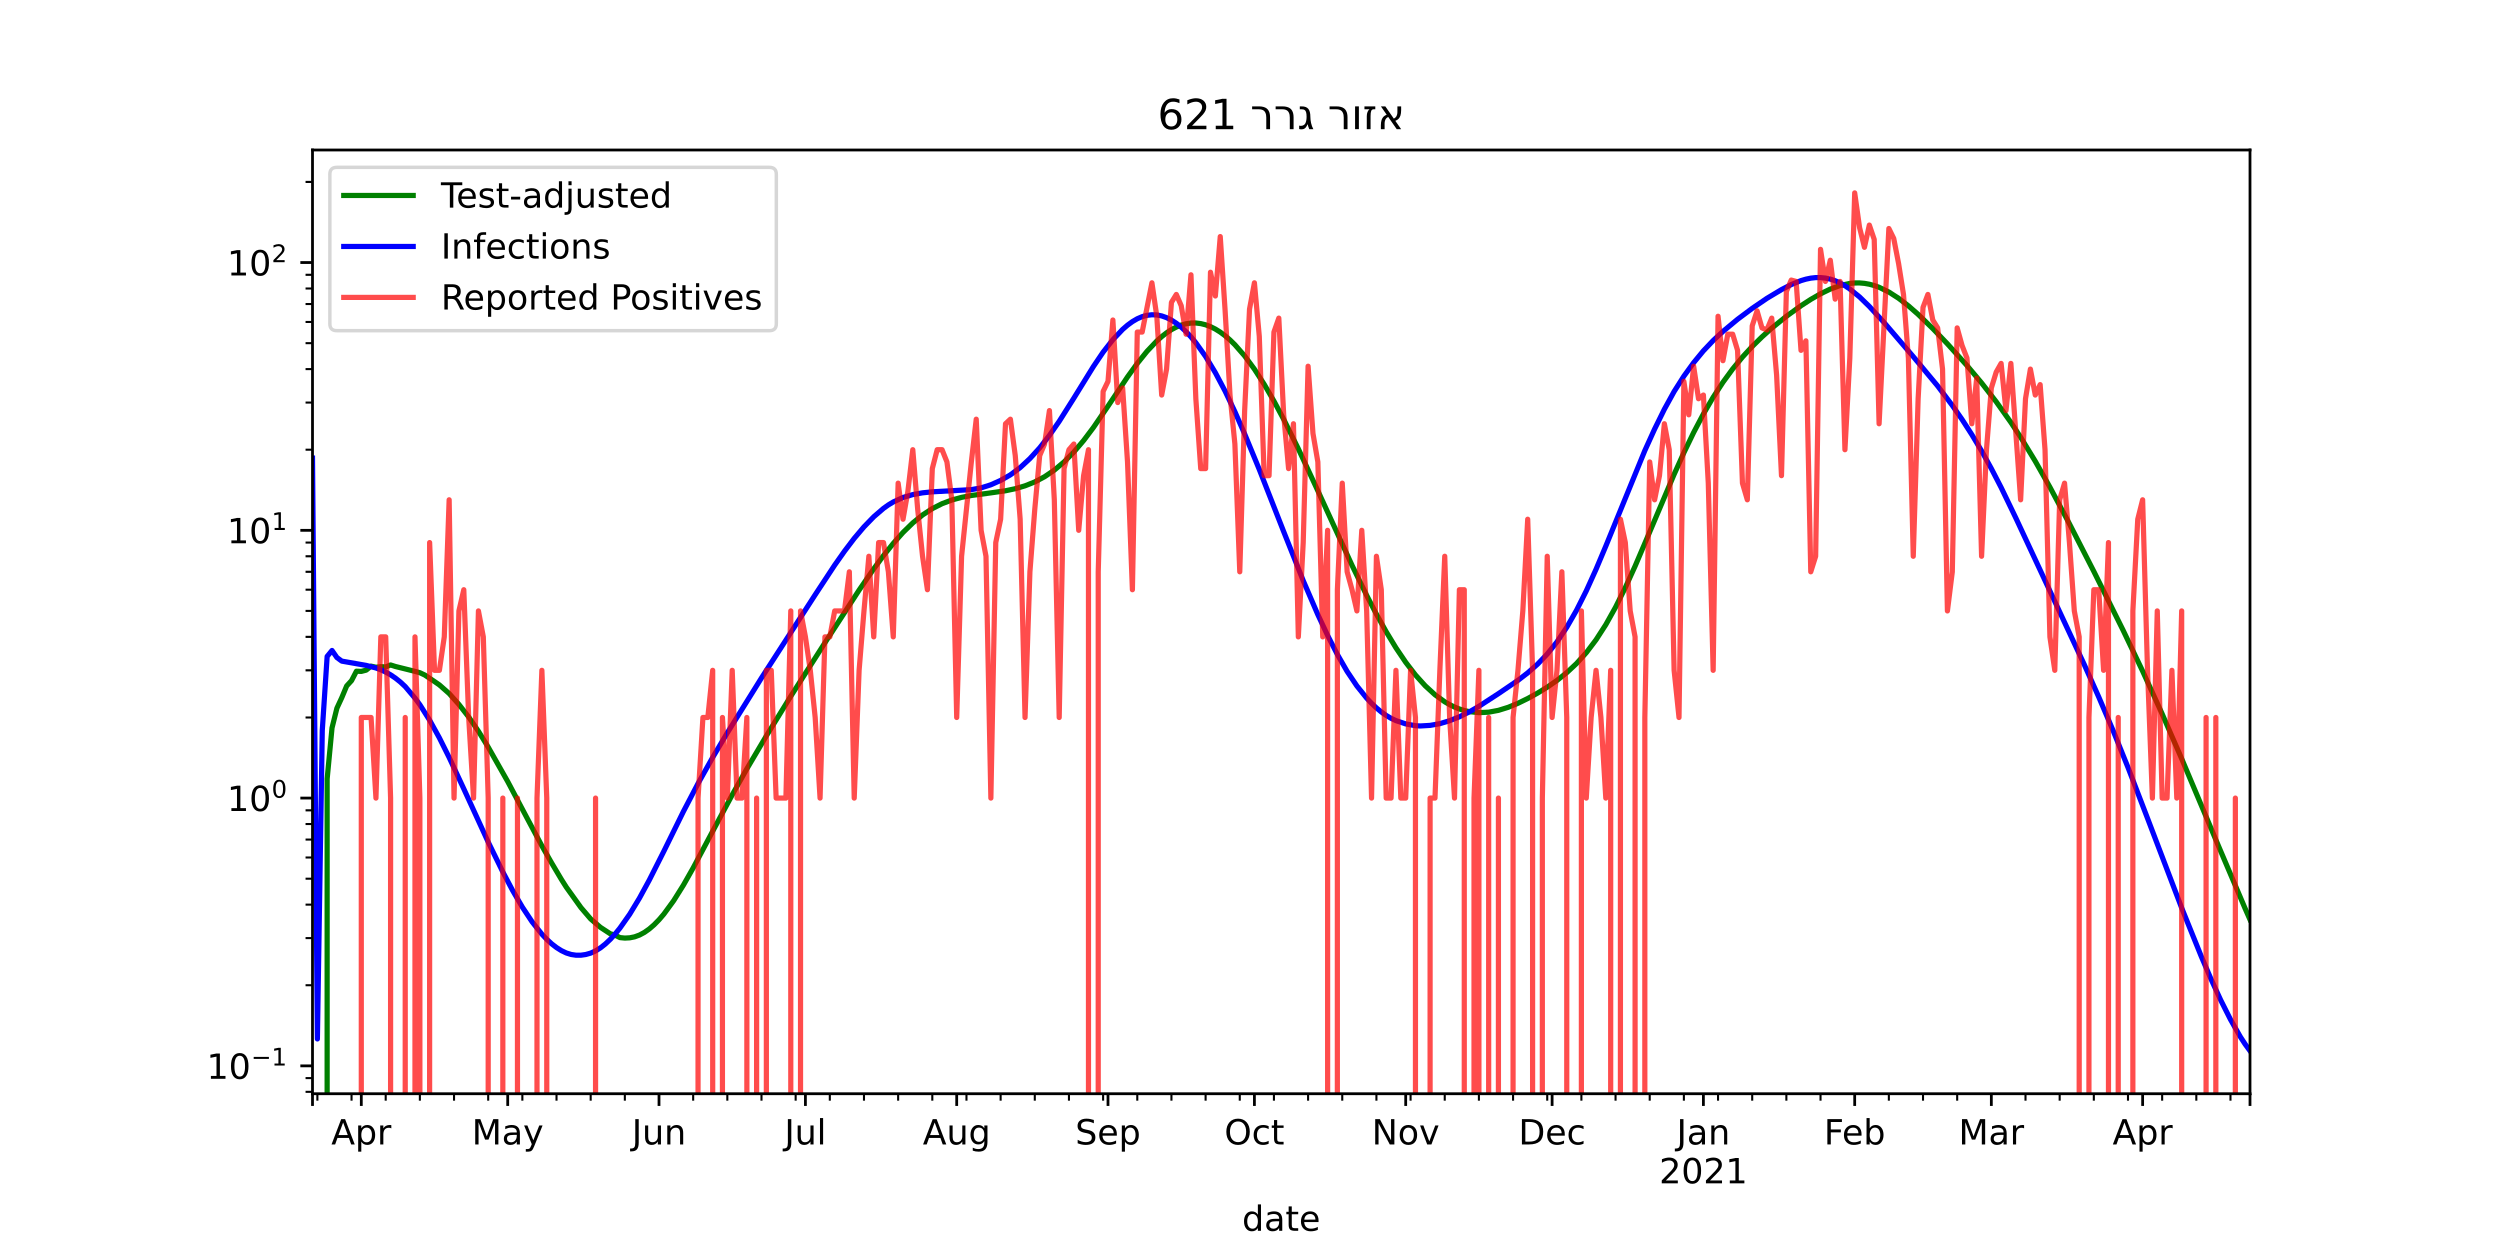 <?xml version="1.0" encoding="utf-8" standalone="no"?>
<!DOCTYPE svg PUBLIC "-//W3C//DTD SVG 1.1//EN"
  "http://www.w3.org/Graphics/SVG/1.1/DTD/svg11.dtd">
<!-- Created with matplotlib (https://matplotlib.org/) -->
<svg height="360pt" version="1.1" viewBox="0 0 720 360" width="720pt" xmlns="http://www.w3.org/2000/svg" xmlns:xlink="http://www.w3.org/1999/xlink">
 <defs>
  <style type="text/css">*{stroke-linecap:butt;stroke-linejoin:round;}</style>
 </defs>
 <g id="figure_1">
  <g id="patch_1">
   <path d="M 0 360 
L 720 360 
L 720 0 
L 0 0 
z
" style="fill:#ffffff;"/>
  </g>
  <g id="axes_1">
   <g id="patch_2">
    <path d="M 90 315 
L 648 315 
L 648 43.2 
L 90 43.2 
z
" style="fill:#ffffff;"/>
   </g>
   <g id="matplotlib.axis_1">
    <g id="xtick_1">
     <g id="line2d_1">
      <defs>
       <path d="M 0 0 
L 0 3.5 
" id="m641ab5dfed" style="stroke:#000000;stroke-width:0.8;"/>
      </defs>
      <g>
       <use style="stroke:#000000;stroke-width:0.8;" x="90" xlink:href="#m641ab5dfed" y="315"/>
      </g>
     </g>
    </g>
    <g id="xtick_2">
     <g id="line2d_2">
      <g>
       <use style="stroke:#000000;stroke-width:0.8;" x="104.055" xlink:href="#m641ab5dfed" y="315"/>
      </g>
     </g>
     <g id="text_1">
      <!-- Apr -->
      <g transform="translate(95.405 329.598)scale(0.1 -0.1)">
       <defs>
        <path d="M 34.188 63.188 
L 20.797 26.906 
L 47.609 26.906 
z
M 28.609 72.906 
L 39.797 72.906 
L 67.578 0 
L 57.328 0 
L 50.688 18.703 
L 17.828 18.703 
L 11.188 0 
L 0.781 0 
z
" id="DejaVuSans-65"/>
        <path d="M 18.109 8.203 
L 18.109 -20.797 
L 9.078 -20.797 
L 9.078 54.688 
L 18.109 54.688 
L 18.109 46.391 
Q 20.953 51.266 25.266 53.625 
Q 29.594 56 35.594 56 
Q 45.562 56 51.781 48.094 
Q 58.016 40.188 58.016 27.297 
Q 58.016 14.406 51.781 6.484 
Q 45.562 -1.422 35.594 -1.422 
Q 29.594 -1.422 25.266 0.953 
Q 20.953 3.328 18.109 8.203 
z
M 48.688 27.297 
Q 48.688 37.203 44.609 42.844 
Q 40.531 48.484 33.406 48.484 
Q 26.266 48.484 22.188 42.844 
Q 18.109 37.203 18.109 27.297 
Q 18.109 17.391 22.188 11.75 
Q 26.266 6.109 33.406 6.109 
Q 40.531 6.109 44.609 11.75 
Q 48.688 17.391 48.688 27.297 
z
" id="DejaVuSans-112"/>
        <path d="M 41.109 46.297 
Q 39.594 47.172 37.812 47.578 
Q 36.031 48 33.891 48 
Q 26.266 48 22.188 43.047 
Q 18.109 38.094 18.109 28.812 
L 18.109 0 
L 9.078 0 
L 9.078 54.688 
L 18.109 54.688 
L 18.109 46.188 
Q 20.953 51.172 25.484 53.578 
Q 30.031 56 36.531 56 
Q 37.453 56 38.578 55.875 
Q 39.703 55.766 41.062 55.516 
z
" id="DejaVuSans-114"/>
       </defs>
       <use xlink:href="#DejaVuSans-65"/>
       <use x="68.408" xlink:href="#DejaVuSans-112"/>
       <use x="131.885" xlink:href="#DejaVuSans-114"/>
      </g>
     </g>
    </g>
    <g id="xtick_3">
     <g id="line2d_3">
      <g>
       <use style="stroke:#000000;stroke-width:0.8;" x="146.222" xlink:href="#m641ab5dfed" y="315"/>
      </g>
     </g>
     <g id="text_2">
      <!-- May -->
      <g transform="translate(135.884 329.598)scale(0.1 -0.1)">
       <defs>
        <path d="M 9.812 72.906 
L 24.516 72.906 
L 43.109 23.297 
L 61.812 72.906 
L 76.516 72.906 
L 76.516 0 
L 66.891 0 
L 66.891 64.016 
L 48.094 14.016 
L 38.188 14.016 
L 19.391 64.016 
L 19.391 0 
L 9.812 0 
z
" id="DejaVuSans-77"/>
        <path d="M 34.281 27.484 
Q 23.391 27.484 19.188 25 
Q 14.984 22.516 14.984 16.5 
Q 14.984 11.719 18.141 8.906 
Q 21.297 6.109 26.703 6.109 
Q 34.188 6.109 38.703 11.406 
Q 43.219 16.703 43.219 25.484 
L 43.219 27.484 
z
M 52.203 31.203 
L 52.203 0 
L 43.219 0 
L 43.219 8.297 
Q 40.141 3.328 35.547 0.953 
Q 30.953 -1.422 24.312 -1.422 
Q 15.922 -1.422 10.953 3.297 
Q 6 8.016 6 15.922 
Q 6 25.141 12.172 29.828 
Q 18.359 34.516 30.609 34.516 
L 43.219 34.516 
L 43.219 35.406 
Q 43.219 41.609 39.141 45 
Q 35.062 48.391 27.688 48.391 
Q 23 48.391 18.547 47.266 
Q 14.109 46.141 10.016 43.891 
L 10.016 52.203 
Q 14.938 54.109 19.578 55.047 
Q 24.219 56 28.609 56 
Q 40.484 56 46.344 49.844 
Q 52.203 43.703 52.203 31.203 
z
" id="DejaVuSans-97"/>
        <path d="M 32.172 -5.078 
Q 28.375 -14.844 24.75 -17.812 
Q 21.141 -20.797 15.094 -20.797 
L 7.906 -20.797 
L 7.906 -13.281 
L 13.188 -13.281 
Q 16.891 -13.281 18.938 -11.516 
Q 21 -9.766 23.484 -3.219 
L 25.094 0.875 
L 2.984 54.688 
L 12.5 54.688 
L 29.594 11.922 
L 46.688 54.688 
L 56.203 54.688 
z
" id="DejaVuSans-121"/>
       </defs>
       <use xlink:href="#DejaVuSans-77"/>
       <use x="86.279" xlink:href="#DejaVuSans-97"/>
       <use x="147.559" xlink:href="#DejaVuSans-121"/>
      </g>
     </g>
    </g>
    <g id="xtick_4">
     <g id="line2d_4">
      <g>
       <use style="stroke:#000000;stroke-width:0.8;" x="189.793" xlink:href="#m641ab5dfed" y="315"/>
      </g>
     </g>
     <g id="text_3">
      <!-- Jun -->
      <g transform="translate(181.981 329.598)scale(0.1 -0.1)">
       <defs>
        <path d="M 9.812 72.906 
L 19.672 72.906 
L 19.672 5.078 
Q 19.672 -8.109 14.672 -14.062 
Q 9.672 -20.016 -1.422 -20.016 
L -5.172 -20.016 
L -5.172 -11.719 
L -2.094 -11.719 
Q 4.438 -11.719 7.125 -8.047 
Q 9.812 -4.391 9.812 5.078 
z
" id="DejaVuSans-74"/>
        <path d="M 8.5 21.578 
L 8.5 54.688 
L 17.484 54.688 
L 17.484 21.922 
Q 17.484 14.156 20.5 10.266 
Q 23.531 6.391 29.594 6.391 
Q 36.859 6.391 41.078 11.031 
Q 45.312 15.672 45.312 23.688 
L 45.312 54.688 
L 54.297 54.688 
L 54.297 0 
L 45.312 0 
L 45.312 8.406 
Q 42.047 3.422 37.719 1 
Q 33.406 -1.422 27.688 -1.422 
Q 18.266 -1.422 13.375 4.438 
Q 8.5 10.297 8.5 21.578 
z
M 31.109 56 
z
" id="DejaVuSans-117"/>
        <path d="M 54.891 33.016 
L 54.891 0 
L 45.906 0 
L 45.906 32.719 
Q 45.906 40.484 42.875 44.328 
Q 39.844 48.188 33.797 48.188 
Q 26.516 48.188 22.312 43.547 
Q 18.109 38.922 18.109 30.906 
L 18.109 0 
L 9.078 0 
L 9.078 54.688 
L 18.109 54.688 
L 18.109 46.188 
Q 21.344 51.125 25.703 53.562 
Q 30.078 56 35.797 56 
Q 45.219 56 50.047 50.172 
Q 54.891 44.344 54.891 33.016 
z
" id="DejaVuSans-110"/>
       </defs>
       <use xlink:href="#DejaVuSans-74"/>
       <use x="29.492" xlink:href="#DejaVuSans-117"/>
       <use x="92.871" xlink:href="#DejaVuSans-110"/>
      </g>
     </g>
    </g>
    <g id="xtick_5">
     <g id="line2d_5">
      <g>
       <use style="stroke:#000000;stroke-width:0.8;" x="231.96" xlink:href="#m641ab5dfed" y="315"/>
      </g>
     </g>
     <g id="text_4">
      <!-- Jul -->
      <g transform="translate(225.927 329.598)scale(0.1 -0.1)">
       <defs>
        <path d="M 9.422 75.984 
L 18.406 75.984 
L 18.406 0 
L 9.422 0 
z
" id="DejaVuSans-108"/>
       </defs>
       <use xlink:href="#DejaVuSans-74"/>
       <use x="29.492" xlink:href="#DejaVuSans-117"/>
       <use x="92.871" xlink:href="#DejaVuSans-108"/>
      </g>
     </g>
    </g>
    <g id="xtick_6">
     <g id="line2d_6">
      <g>
       <use style="stroke:#000000;stroke-width:0.8;" x="275.531" xlink:href="#m641ab5dfed" y="315"/>
      </g>
     </g>
     <g id="text_5">
      <!-- Aug -->
      <g transform="translate(265.768 329.598)scale(0.1 -0.1)">
       <defs>
        <path d="M 45.406 27.984 
Q 45.406 37.75 41.375 43.109 
Q 37.359 48.484 30.078 48.484 
Q 22.859 48.484 18.828 43.109 
Q 14.797 37.75 14.797 27.984 
Q 14.797 18.266 18.828 12.891 
Q 22.859 7.516 30.078 7.516 
Q 37.359 7.516 41.375 12.891 
Q 45.406 18.266 45.406 27.984 
z
M 54.391 6.781 
Q 54.391 -7.172 48.188 -13.984 
Q 42 -20.797 29.203 -20.797 
Q 24.469 -20.797 20.266 -20.094 
Q 16.062 -19.391 12.109 -17.922 
L 12.109 -9.188 
Q 16.062 -11.328 19.922 -12.344 
Q 23.781 -13.375 27.781 -13.375 
Q 36.625 -13.375 41.016 -8.766 
Q 45.406 -4.156 45.406 5.172 
L 45.406 9.625 
Q 42.625 4.781 38.281 2.391 
Q 33.938 0 27.875 0 
Q 17.828 0 11.672 7.656 
Q 5.516 15.328 5.516 27.984 
Q 5.516 40.672 11.672 48.328 
Q 17.828 56 27.875 56 
Q 33.938 56 38.281 53.609 
Q 42.625 51.219 45.406 46.391 
L 45.406 54.688 
L 54.391 54.688 
z
" id="DejaVuSans-103"/>
       </defs>
       <use xlink:href="#DejaVuSans-65"/>
       <use x="68.408" xlink:href="#DejaVuSans-117"/>
       <use x="131.787" xlink:href="#DejaVuSans-103"/>
      </g>
     </g>
    </g>
    <g id="xtick_7">
     <g id="line2d_7">
      <g>
       <use style="stroke:#000000;stroke-width:0.8;" x="319.103" xlink:href="#m641ab5dfed" y="315"/>
      </g>
     </g>
     <g id="text_6">
      <!-- Sep -->
      <g transform="translate(309.678 329.598)scale(0.1 -0.1)">
       <defs>
        <path d="M 53.516 70.516 
L 53.516 60.891 
Q 47.906 63.578 42.922 64.891 
Q 37.938 66.219 33.297 66.219 
Q 25.25 66.219 20.875 63.094 
Q 16.5 59.969 16.5 54.203 
Q 16.5 49.359 19.406 46.891 
Q 22.312 44.438 30.422 42.922 
L 36.375 41.703 
Q 47.406 39.594 52.656 34.297 
Q 57.906 29 57.906 20.125 
Q 57.906 9.516 50.797 4.047 
Q 43.703 -1.422 29.984 -1.422 
Q 24.812 -1.422 18.969 -0.25 
Q 13.141 0.922 6.891 3.219 
L 6.891 13.375 
Q 12.891 10.016 18.656 8.297 
Q 24.422 6.594 29.984 6.594 
Q 38.422 6.594 43.016 9.906 
Q 47.609 13.234 47.609 19.391 
Q 47.609 24.75 44.312 27.781 
Q 41.016 30.812 33.5 32.328 
L 27.484 33.5 
Q 16.453 35.688 11.516 40.375 
Q 6.594 45.062 6.594 53.422 
Q 6.594 63.094 13.406 68.656 
Q 20.219 74.219 32.172 74.219 
Q 37.312 74.219 42.625 73.281 
Q 47.953 72.359 53.516 70.516 
z
" id="DejaVuSans-83"/>
        <path d="M 56.203 29.594 
L 56.203 25.203 
L 14.891 25.203 
Q 15.484 15.922 20.484 11.062 
Q 25.484 6.203 34.422 6.203 
Q 39.594 6.203 44.453 7.469 
Q 49.312 8.734 54.109 11.281 
L 54.109 2.781 
Q 49.266 0.734 44.188 -0.344 
Q 39.109 -1.422 33.891 -1.422 
Q 20.797 -1.422 13.156 6.188 
Q 5.516 13.812 5.516 26.812 
Q 5.516 40.234 12.766 48.109 
Q 20.016 56 32.328 56 
Q 43.359 56 49.781 48.891 
Q 56.203 41.797 56.203 29.594 
z
M 47.219 32.234 
Q 47.125 39.594 43.094 43.984 
Q 39.062 48.391 32.422 48.391 
Q 24.906 48.391 20.391 44.141 
Q 15.875 39.891 15.188 32.172 
z
" id="DejaVuSans-101"/>
       </defs>
       <use xlink:href="#DejaVuSans-83"/>
       <use x="63.477" xlink:href="#DejaVuSans-101"/>
       <use x="125" xlink:href="#DejaVuSans-112"/>
      </g>
     </g>
    </g>
    <g id="xtick_8">
     <g id="line2d_8">
      <g>
       <use style="stroke:#000000;stroke-width:0.8;" x="361.27" xlink:href="#m641ab5dfed" y="315"/>
      </g>
     </g>
     <g id="text_7">
      <!-- Oct -->
      <g transform="translate(352.624 329.598)scale(0.1 -0.1)">
       <defs>
        <path d="M 39.406 66.219 
Q 28.656 66.219 22.328 58.203 
Q 16.016 50.203 16.016 36.375 
Q 16.016 22.609 22.328 14.594 
Q 28.656 6.594 39.406 6.594 
Q 50.141 6.594 56.422 14.594 
Q 62.703 22.609 62.703 36.375 
Q 62.703 50.203 56.422 58.203 
Q 50.141 66.219 39.406 66.219 
z
M 39.406 74.219 
Q 54.734 74.219 63.906 63.938 
Q 73.094 53.656 73.094 36.375 
Q 73.094 19.141 63.906 8.859 
Q 54.734 -1.422 39.406 -1.422 
Q 24.031 -1.422 14.812 8.828 
Q 5.609 19.094 5.609 36.375 
Q 5.609 53.656 14.812 63.938 
Q 24.031 74.219 39.406 74.219 
z
" id="DejaVuSans-79"/>
        <path d="M 48.781 52.594 
L 48.781 44.188 
Q 44.969 46.297 41.141 47.344 
Q 37.312 48.391 33.406 48.391 
Q 24.656 48.391 19.812 42.844 
Q 14.984 37.312 14.984 27.297 
Q 14.984 17.281 19.812 11.734 
Q 24.656 6.203 33.406 6.203 
Q 37.312 6.203 41.141 7.25 
Q 44.969 8.297 48.781 10.406 
L 48.781 2.094 
Q 45.016 0.344 40.984 -0.531 
Q 36.969 -1.422 32.422 -1.422 
Q 20.062 -1.422 12.781 6.344 
Q 5.516 14.109 5.516 27.297 
Q 5.516 40.672 12.859 48.328 
Q 20.219 56 33.016 56 
Q 37.156 56 41.109 55.141 
Q 45.062 54.297 48.781 52.594 
z
" id="DejaVuSans-99"/>
        <path d="M 18.312 70.219 
L 18.312 54.688 
L 36.812 54.688 
L 36.812 47.703 
L 18.312 47.703 
L 18.312 18.016 
Q 18.312 11.328 20.141 9.422 
Q 21.969 7.516 27.594 7.516 
L 36.812 7.516 
L 36.812 0 
L 27.594 0 
Q 17.188 0 13.234 3.875 
Q 9.281 7.766 9.281 18.016 
L 9.281 47.703 
L 2.688 47.703 
L 2.688 54.688 
L 9.281 54.688 
L 9.281 70.219 
z
" id="DejaVuSans-116"/>
       </defs>
       <use xlink:href="#DejaVuSans-79"/>
       <use x="78.711" xlink:href="#DejaVuSans-99"/>
       <use x="133.691" xlink:href="#DejaVuSans-116"/>
      </g>
     </g>
    </g>
    <g id="xtick_9">
     <g id="line2d_9">
      <g>
       <use style="stroke:#000000;stroke-width:0.8;" x="404.841" xlink:href="#m641ab5dfed" y="315"/>
      </g>
     </g>
     <g id="text_8">
      <!-- Nov -->
      <g transform="translate(395.082 329.598)scale(0.1 -0.1)">
       <defs>
        <path d="M 9.812 72.906 
L 23.094 72.906 
L 55.422 11.922 
L 55.422 72.906 
L 64.984 72.906 
L 64.984 0 
L 51.703 0 
L 19.391 60.984 
L 19.391 0 
L 9.812 0 
z
" id="DejaVuSans-78"/>
        <path d="M 30.609 48.391 
Q 23.391 48.391 19.188 42.75 
Q 14.984 37.109 14.984 27.297 
Q 14.984 17.484 19.156 11.844 
Q 23.344 6.203 30.609 6.203 
Q 37.797 6.203 41.984 11.859 
Q 46.188 17.531 46.188 27.297 
Q 46.188 37.016 41.984 42.703 
Q 37.797 48.391 30.609 48.391 
z
M 30.609 56 
Q 42.328 56 49.016 48.375 
Q 55.719 40.766 55.719 27.297 
Q 55.719 13.875 49.016 6.219 
Q 42.328 -1.422 30.609 -1.422 
Q 18.844 -1.422 12.172 6.219 
Q 5.516 13.875 5.516 27.297 
Q 5.516 40.766 12.172 48.375 
Q 18.844 56 30.609 56 
z
" id="DejaVuSans-111"/>
        <path d="M 2.984 54.688 
L 12.5 54.688 
L 29.594 8.797 
L 46.688 54.688 
L 56.203 54.688 
L 35.688 0 
L 23.484 0 
z
" id="DejaVuSans-118"/>
       </defs>
       <use xlink:href="#DejaVuSans-78"/>
       <use x="74.805" xlink:href="#DejaVuSans-111"/>
       <use x="135.986" xlink:href="#DejaVuSans-118"/>
      </g>
     </g>
    </g>
    <g id="xtick_10">
     <g id="line2d_10">
      <g>
       <use style="stroke:#000000;stroke-width:0.8;" x="447.008" xlink:href="#m641ab5dfed" y="315"/>
      </g>
     </g>
     <g id="text_9">
      <!-- Dec -->
      <g transform="translate(437.332 329.598)scale(0.1 -0.1)">
       <defs>
        <path d="M 19.672 64.797 
L 19.672 8.109 
L 31.594 8.109 
Q 46.688 8.109 53.688 14.938 
Q 60.688 21.781 60.688 36.531 
Q 60.688 51.172 53.688 57.984 
Q 46.688 64.797 31.594 64.797 
z
M 9.812 72.906 
L 30.078 72.906 
Q 51.266 72.906 61.172 64.094 
Q 71.094 55.281 71.094 36.531 
Q 71.094 17.672 61.125 8.828 
Q 51.172 0 30.078 0 
L 9.812 0 
z
" id="DejaVuSans-68"/>
       </defs>
       <use xlink:href="#DejaVuSans-68"/>
       <use x="77.002" xlink:href="#DejaVuSans-101"/>
       <use x="138.525" xlink:href="#DejaVuSans-99"/>
      </g>
     </g>
    </g>
    <g id="xtick_11">
     <g id="line2d_11">
      <g>
       <use style="stroke:#000000;stroke-width:0.8;" x="490.579" xlink:href="#m641ab5dfed" y="315"/>
      </g>
     </g>
     <g id="text_10">
      <!-- Jan -->
      <g transform="translate(482.872 329.598)scale(0.1 -0.1)">
       <use xlink:href="#DejaVuSans-74"/>
       <use x="29.492" xlink:href="#DejaVuSans-97"/>
       <use x="90.771" xlink:href="#DejaVuSans-110"/>
      </g>
      <!-- 2021 -->
      <g transform="translate(477.854 340.796)scale(0.1 -0.1)">
       <defs>
        <path d="M 19.188 8.297 
L 53.609 8.297 
L 53.609 0 
L 7.328 0 
L 7.328 8.297 
Q 12.938 14.109 22.625 23.891 
Q 32.328 33.688 34.812 36.531 
Q 39.547 41.844 41.422 45.531 
Q 43.312 49.219 43.312 52.781 
Q 43.312 58.594 39.234 62.25 
Q 35.156 65.922 28.609 65.922 
Q 23.969 65.922 18.812 64.312 
Q 13.672 62.703 7.812 59.422 
L 7.812 69.391 
Q 13.766 71.781 18.938 73 
Q 24.125 74.219 28.422 74.219 
Q 39.75 74.219 46.484 68.547 
Q 53.219 62.891 53.219 53.422 
Q 53.219 48.922 51.531 44.891 
Q 49.859 40.875 45.406 35.406 
Q 44.188 33.984 37.641 27.219 
Q 31.109 20.453 19.188 8.297 
z
" id="DejaVuSans-50"/>
        <path d="M 31.781 66.406 
Q 24.172 66.406 20.328 58.906 
Q 16.5 51.422 16.5 36.375 
Q 16.5 21.391 20.328 13.891 
Q 24.172 6.391 31.781 6.391 
Q 39.453 6.391 43.281 13.891 
Q 47.125 21.391 47.125 36.375 
Q 47.125 51.422 43.281 58.906 
Q 39.453 66.406 31.781 66.406 
z
M 31.781 74.219 
Q 44.047 74.219 50.516 64.516 
Q 56.984 54.828 56.984 36.375 
Q 56.984 17.969 50.516 8.266 
Q 44.047 -1.422 31.781 -1.422 
Q 19.531 -1.422 13.062 8.266 
Q 6.594 17.969 6.594 36.375 
Q 6.594 54.828 13.062 64.516 
Q 19.531 74.219 31.781 74.219 
z
" id="DejaVuSans-48"/>
        <path d="M 12.406 8.297 
L 28.516 8.297 
L 28.516 63.922 
L 10.984 60.406 
L 10.984 69.391 
L 28.422 72.906 
L 38.281 72.906 
L 38.281 8.297 
L 54.391 8.297 
L 54.391 0 
L 12.406 0 
z
" id="DejaVuSans-49"/>
       </defs>
       <use xlink:href="#DejaVuSans-50"/>
       <use x="63.623" xlink:href="#DejaVuSans-48"/>
       <use x="127.246" xlink:href="#DejaVuSans-50"/>
       <use x="190.869" xlink:href="#DejaVuSans-49"/>
      </g>
     </g>
    </g>
    <g id="xtick_12">
     <g id="line2d_12">
      <g>
       <use style="stroke:#000000;stroke-width:0.8;" x="534.151" xlink:href="#m641ab5dfed" y="315"/>
      </g>
     </g>
     <g id="text_11">
      <!-- Feb -->
      <g transform="translate(525.3 329.598)scale(0.1 -0.1)">
       <defs>
        <path d="M 9.812 72.906 
L 51.703 72.906 
L 51.703 64.594 
L 19.672 64.594 
L 19.672 43.109 
L 48.578 43.109 
L 48.578 34.812 
L 19.672 34.812 
L 19.672 0 
L 9.812 0 
z
" id="DejaVuSans-70"/>
        <path d="M 48.688 27.297 
Q 48.688 37.203 44.609 42.844 
Q 40.531 48.484 33.406 48.484 
Q 26.266 48.484 22.188 42.844 
Q 18.109 37.203 18.109 27.297 
Q 18.109 17.391 22.188 11.75 
Q 26.266 6.109 33.406 6.109 
Q 40.531 6.109 44.609 11.75 
Q 48.688 17.391 48.688 27.297 
z
M 18.109 46.391 
Q 20.953 51.266 25.266 53.625 
Q 29.594 56 35.594 56 
Q 45.562 56 51.781 48.094 
Q 58.016 40.188 58.016 27.297 
Q 58.016 14.406 51.781 6.484 
Q 45.562 -1.422 35.594 -1.422 
Q 29.594 -1.422 25.266 0.953 
Q 20.953 3.328 18.109 8.203 
L 18.109 0 
L 9.078 0 
L 9.078 75.984 
L 18.109 75.984 
z
" id="DejaVuSans-98"/>
       </defs>
       <use xlink:href="#DejaVuSans-70"/>
       <use x="52.02" xlink:href="#DejaVuSans-101"/>
       <use x="113.543" xlink:href="#DejaVuSans-98"/>
      </g>
     </g>
    </g>
    <g id="xtick_13">
     <g id="line2d_13">
      <g>
       <use style="stroke:#000000;stroke-width:0.8;" x="573.506" xlink:href="#m641ab5dfed" y="315"/>
      </g>
     </g>
     <g id="text_12">
      <!-- Mar -->
      <g transform="translate(564.073 329.598)scale(0.1 -0.1)">
       <use xlink:href="#DejaVuSans-77"/>
       <use x="86.279" xlink:href="#DejaVuSans-97"/>
       <use x="147.559" xlink:href="#DejaVuSans-114"/>
      </g>
     </g>
    </g>
    <g id="xtick_14">
     <g id="line2d_14">
      <g>
       <use style="stroke:#000000;stroke-width:0.8;" x="617.078" xlink:href="#m641ab5dfed" y="315"/>
      </g>
     </g>
     <g id="text_13">
      <!-- Apr -->
      <g transform="translate(608.428 329.598)scale(0.1 -0.1)">
       <use xlink:href="#DejaVuSans-65"/>
       <use x="68.408" xlink:href="#DejaVuSans-112"/>
       <use x="131.885" xlink:href="#DejaVuSans-114"/>
      </g>
     </g>
    </g>
    <g id="xtick_15">
     <g id="line2d_15">
      <g>
       <use style="stroke:#000000;stroke-width:0.8;" x="648" xlink:href="#m641ab5dfed" y="315"/>
      </g>
     </g>
    </g>
    <g id="xtick_16">
     <g id="line2d_16">
      <defs>
       <path d="M 0 0 
L 0 2 
" id="m2768bbaf3a" style="stroke:#000000;stroke-width:0.6;"/>
      </defs>
      <g>
       <use style="stroke:#000000;stroke-width:0.6;" x="91.406" xlink:href="#m2768bbaf3a" y="315"/>
      </g>
     </g>
    </g>
    <g id="xtick_17">
     <g id="line2d_17">
      <g>
       <use style="stroke:#000000;stroke-width:0.6;" x="101.244" xlink:href="#m2768bbaf3a" y="315"/>
      </g>
     </g>
    </g>
    <g id="xtick_18">
     <g id="line2d_18">
      <g>
       <use style="stroke:#000000;stroke-width:0.6;" x="111.083" xlink:href="#m2768bbaf3a" y="315"/>
      </g>
     </g>
    </g>
    <g id="xtick_19">
     <g id="line2d_19">
      <g>
       <use style="stroke:#000000;stroke-width:0.6;" x="120.922" xlink:href="#m2768bbaf3a" y="315"/>
      </g>
     </g>
    </g>
    <g id="xtick_20">
     <g id="line2d_20">
      <g>
       <use style="stroke:#000000;stroke-width:0.6;" x="130.761" xlink:href="#m2768bbaf3a" y="315"/>
      </g>
     </g>
    </g>
    <g id="xtick_21">
     <g id="line2d_21">
      <g>
       <use style="stroke:#000000;stroke-width:0.6;" x="140.599" xlink:href="#m2768bbaf3a" y="315"/>
      </g>
     </g>
    </g>
    <g id="xtick_22">
     <g id="line2d_22">
      <g>
       <use style="stroke:#000000;stroke-width:0.6;" x="150.438" xlink:href="#m2768bbaf3a" y="315"/>
      </g>
     </g>
    </g>
    <g id="xtick_23">
     <g id="line2d_23">
      <g>
       <use style="stroke:#000000;stroke-width:0.6;" x="160.277" xlink:href="#m2768bbaf3a" y="315"/>
      </g>
     </g>
    </g>
    <g id="xtick_24">
     <g id="line2d_24">
      <g>
       <use style="stroke:#000000;stroke-width:0.6;" x="170.116" xlink:href="#m2768bbaf3a" y="315"/>
      </g>
     </g>
    </g>
    <g id="xtick_25">
     <g id="line2d_25">
      <g>
       <use style="stroke:#000000;stroke-width:0.6;" x="179.955" xlink:href="#m2768bbaf3a" y="315"/>
      </g>
     </g>
    </g>
    <g id="xtick_26">
     <g id="line2d_26">
      <g>
       <use style="stroke:#000000;stroke-width:0.6;" x="199.632" xlink:href="#m2768bbaf3a" y="315"/>
      </g>
     </g>
    </g>
    <g id="xtick_27">
     <g id="line2d_27">
      <g>
       <use style="stroke:#000000;stroke-width:0.6;" x="209.471" xlink:href="#m2768bbaf3a" y="315"/>
      </g>
     </g>
    </g>
    <g id="xtick_28">
     <g id="line2d_28">
      <g>
       <use style="stroke:#000000;stroke-width:0.6;" x="219.31" xlink:href="#m2768bbaf3a" y="315"/>
      </g>
     </g>
    </g>
    <g id="xtick_29">
     <g id="line2d_29">
      <g>
       <use style="stroke:#000000;stroke-width:0.6;" x="229.149" xlink:href="#m2768bbaf3a" y="315"/>
      </g>
     </g>
    </g>
    <g id="xtick_30">
     <g id="line2d_30">
      <g>
       <use style="stroke:#000000;stroke-width:0.6;" x="238.987" xlink:href="#m2768bbaf3a" y="315"/>
      </g>
     </g>
    </g>
    <g id="xtick_31">
     <g id="line2d_31">
      <g>
       <use style="stroke:#000000;stroke-width:0.6;" x="248.826" xlink:href="#m2768bbaf3a" y="315"/>
      </g>
     </g>
    </g>
    <g id="xtick_32">
     <g id="line2d_32">
      <g>
       <use style="stroke:#000000;stroke-width:0.6;" x="258.665" xlink:href="#m2768bbaf3a" y="315"/>
      </g>
     </g>
    </g>
    <g id="xtick_33">
     <g id="line2d_33">
      <g>
       <use style="stroke:#000000;stroke-width:0.6;" x="268.504" xlink:href="#m2768bbaf3a" y="315"/>
      </g>
     </g>
    </g>
    <g id="xtick_34">
     <g id="line2d_34">
      <g>
       <use style="stroke:#000000;stroke-width:0.6;" x="278.343" xlink:href="#m2768bbaf3a" y="315"/>
      </g>
     </g>
    </g>
    <g id="xtick_35">
     <g id="line2d_35">
      <g>
       <use style="stroke:#000000;stroke-width:0.6;" x="288.181" xlink:href="#m2768bbaf3a" y="315"/>
      </g>
     </g>
    </g>
    <g id="xtick_36">
     <g id="line2d_36">
      <g>
       <use style="stroke:#000000;stroke-width:0.6;" x="298.02" xlink:href="#m2768bbaf3a" y="315"/>
      </g>
     </g>
    </g>
    <g id="xtick_37">
     <g id="line2d_37">
      <g>
       <use style="stroke:#000000;stroke-width:0.6;" x="307.859" xlink:href="#m2768bbaf3a" y="315"/>
      </g>
     </g>
    </g>
    <g id="xtick_38">
     <g id="line2d_38">
      <g>
       <use style="stroke:#000000;stroke-width:0.6;" x="317.698" xlink:href="#m2768bbaf3a" y="315"/>
      </g>
     </g>
    </g>
    <g id="xtick_39">
     <g id="line2d_39">
      <g>
       <use style="stroke:#000000;stroke-width:0.6;" x="327.537" xlink:href="#m2768bbaf3a" y="315"/>
      </g>
     </g>
    </g>
    <g id="xtick_40">
     <g id="line2d_40">
      <g>
       <use style="stroke:#000000;stroke-width:0.6;" x="337.375" xlink:href="#m2768bbaf3a" y="315"/>
      </g>
     </g>
    </g>
    <g id="xtick_41">
     <g id="line2d_41">
      <g>
       <use style="stroke:#000000;stroke-width:0.6;" x="347.214" xlink:href="#m2768bbaf3a" y="315"/>
      </g>
     </g>
    </g>
    <g id="xtick_42">
     <g id="line2d_42">
      <g>
       <use style="stroke:#000000;stroke-width:0.6;" x="357.053" xlink:href="#m2768bbaf3a" y="315"/>
      </g>
     </g>
    </g>
    <g id="xtick_43">
     <g id="line2d_43">
      <g>
       <use style="stroke:#000000;stroke-width:0.6;" x="366.892" xlink:href="#m2768bbaf3a" y="315"/>
      </g>
     </g>
    </g>
    <g id="xtick_44">
     <g id="line2d_44">
      <g>
       <use style="stroke:#000000;stroke-width:0.6;" x="376.73" xlink:href="#m2768bbaf3a" y="315"/>
      </g>
     </g>
    </g>
    <g id="xtick_45">
     <g id="line2d_45">
      <g>
       <use style="stroke:#000000;stroke-width:0.6;" x="386.569" xlink:href="#m2768bbaf3a" y="315"/>
      </g>
     </g>
    </g>
    <g id="xtick_46">
     <g id="line2d_46">
      <g>
       <use style="stroke:#000000;stroke-width:0.6;" x="396.408" xlink:href="#m2768bbaf3a" y="315"/>
      </g>
     </g>
    </g>
    <g id="xtick_47">
     <g id="line2d_47">
      <g>
       <use style="stroke:#000000;stroke-width:0.6;" x="406.247" xlink:href="#m2768bbaf3a" y="315"/>
      </g>
     </g>
    </g>
    <g id="xtick_48">
     <g id="line2d_48">
      <g>
       <use style="stroke:#000000;stroke-width:0.6;" x="416.086" xlink:href="#m2768bbaf3a" y="315"/>
      </g>
     </g>
    </g>
    <g id="xtick_49">
     <g id="line2d_49">
      <g>
       <use style="stroke:#000000;stroke-width:0.6;" x="425.924" xlink:href="#m2768bbaf3a" y="315"/>
      </g>
     </g>
    </g>
    <g id="xtick_50">
     <g id="line2d_50">
      <g>
       <use style="stroke:#000000;stroke-width:0.6;" x="435.763" xlink:href="#m2768bbaf3a" y="315"/>
      </g>
     </g>
    </g>
    <g id="xtick_51">
     <g id="line2d_51">
      <g>
       <use style="stroke:#000000;stroke-width:0.6;" x="445.602" xlink:href="#m2768bbaf3a" y="315"/>
      </g>
     </g>
    </g>
    <g id="xtick_52">
     <g id="line2d_52">
      <g>
       <use style="stroke:#000000;stroke-width:0.6;" x="455.441" xlink:href="#m2768bbaf3a" y="315"/>
      </g>
     </g>
    </g>
    <g id="xtick_53">
     <g id="line2d_53">
      <g>
       <use style="stroke:#000000;stroke-width:0.6;" x="465.28" xlink:href="#m2768bbaf3a" y="315"/>
      </g>
     </g>
    </g>
    <g id="xtick_54">
     <g id="line2d_54">
      <g>
       <use style="stroke:#000000;stroke-width:0.6;" x="475.118" xlink:href="#m2768bbaf3a" y="315"/>
      </g>
     </g>
    </g>
    <g id="xtick_55">
     <g id="line2d_55">
      <g>
       <use style="stroke:#000000;stroke-width:0.6;" x="484.957" xlink:href="#m2768bbaf3a" y="315"/>
      </g>
     </g>
    </g>
    <g id="xtick_56">
     <g id="line2d_56">
      <g>
       <use style="stroke:#000000;stroke-width:0.6;" x="494.796" xlink:href="#m2768bbaf3a" y="315"/>
      </g>
     </g>
    </g>
    <g id="xtick_57">
     <g id="line2d_57">
      <g>
       <use style="stroke:#000000;stroke-width:0.6;" x="504.635" xlink:href="#m2768bbaf3a" y="315"/>
      </g>
     </g>
    </g>
    <g id="xtick_58">
     <g id="line2d_58">
      <g>
       <use style="stroke:#000000;stroke-width:0.6;" x="514.474" xlink:href="#m2768bbaf3a" y="315"/>
      </g>
     </g>
    </g>
    <g id="xtick_59">
     <g id="line2d_59">
      <g>
       <use style="stroke:#000000;stroke-width:0.6;" x="524.312" xlink:href="#m2768bbaf3a" y="315"/>
      </g>
     </g>
    </g>
    <g id="xtick_60">
     <g id="line2d_60">
      <g>
       <use style="stroke:#000000;stroke-width:0.6;" x="543.99" xlink:href="#m2768bbaf3a" y="315"/>
      </g>
     </g>
    </g>
    <g id="xtick_61">
     <g id="line2d_61">
      <g>
       <use style="stroke:#000000;stroke-width:0.6;" x="553.829" xlink:href="#m2768bbaf3a" y="315"/>
      </g>
     </g>
    </g>
    <g id="xtick_62">
     <g id="line2d_62">
      <g>
       <use style="stroke:#000000;stroke-width:0.6;" x="563.668" xlink:href="#m2768bbaf3a" y="315"/>
      </g>
     </g>
    </g>
    <g id="xtick_63">
     <g id="line2d_63">
      <g>
       <use style="stroke:#000000;stroke-width:0.6;" x="583.345" xlink:href="#m2768bbaf3a" y="315"/>
      </g>
     </g>
    </g>
    <g id="xtick_64">
     <g id="line2d_64">
      <g>
       <use style="stroke:#000000;stroke-width:0.6;" x="593.184" xlink:href="#m2768bbaf3a" y="315"/>
      </g>
     </g>
    </g>
    <g id="xtick_65">
     <g id="line2d_65">
      <g>
       <use style="stroke:#000000;stroke-width:0.6;" x="603.023" xlink:href="#m2768bbaf3a" y="315"/>
      </g>
     </g>
    </g>
    <g id="xtick_66">
     <g id="line2d_66">
      <g>
       <use style="stroke:#000000;stroke-width:0.6;" x="612.861" xlink:href="#m2768bbaf3a" y="315"/>
      </g>
     </g>
    </g>
    <g id="xtick_67">
     <g id="line2d_67">
      <g>
       <use style="stroke:#000000;stroke-width:0.6;" x="622.7" xlink:href="#m2768bbaf3a" y="315"/>
      </g>
     </g>
    </g>
    <g id="xtick_68">
     <g id="line2d_68">
      <g>
       <use style="stroke:#000000;stroke-width:0.6;" x="632.539" xlink:href="#m2768bbaf3a" y="315"/>
      </g>
     </g>
    </g>
    <g id="xtick_69">
     <g id="line2d_69">
      <g>
       <use style="stroke:#000000;stroke-width:0.6;" x="642.378" xlink:href="#m2768bbaf3a" y="315"/>
      </g>
     </g>
    </g>
    <g id="text_14">
     <!-- date -->
     <g transform="translate(357.725 354.474)scale(0.1 -0.1)">
      <defs>
       <path d="M 45.406 46.391 
L 45.406 75.984 
L 54.391 75.984 
L 54.391 0 
L 45.406 0 
L 45.406 8.203 
Q 42.578 3.328 38.25 0.953 
Q 33.938 -1.422 27.875 -1.422 
Q 17.969 -1.422 11.734 6.484 
Q 5.516 14.406 5.516 27.297 
Q 5.516 40.188 11.734 48.094 
Q 17.969 56 27.875 56 
Q 33.938 56 38.25 53.625 
Q 42.578 51.266 45.406 46.391 
z
M 14.797 27.297 
Q 14.797 17.391 18.875 11.75 
Q 22.953 6.109 30.078 6.109 
Q 37.203 6.109 41.297 11.75 
Q 45.406 17.391 45.406 27.297 
Q 45.406 37.203 41.297 42.844 
Q 37.203 48.484 30.078 48.484 
Q 22.953 48.484 18.875 42.844 
Q 14.797 37.203 14.797 27.297 
z
" id="DejaVuSans-100"/>
      </defs>
      <use xlink:href="#DejaVuSans-100"/>
      <use x="63.477" xlink:href="#DejaVuSans-97"/>
      <use x="124.756" xlink:href="#DejaVuSans-116"/>
      <use x="163.965" xlink:href="#DejaVuSans-101"/>
     </g>
    </g>
   </g>
   <g id="matplotlib.axis_2">
    <g id="ytick_1">
     <g id="line2d_70">
      <defs>
       <path d="M 0 0 
L -3.5 0 
" id="m81847a6ba4" style="stroke:#000000;stroke-width:0.8;"/>
      </defs>
      <g>
       <use style="stroke:#000000;stroke-width:0.8;" x="90" xlink:href="#m81847a6ba4" y="306.968"/>
      </g>
     </g>
     <g id="text_15">
      <!-- $\mathdefault{10^{-1}}$ -->
      <g transform="translate(59.5 310.767)scale(0.1 -0.1)">
       <defs>
        <path d="M 10.594 35.5 
L 73.188 35.5 
L 73.188 27.203 
L 10.594 27.203 
z
" id="DejaVuSans-8722"/>
       </defs>
       <use transform="translate(0 0.684)" xlink:href="#DejaVuSans-49"/>
       <use transform="translate(63.623 0.684)" xlink:href="#DejaVuSans-48"/>
       <use transform="translate(128.203 38.966)scale(0.7)" xlink:href="#DejaVuSans-8722"/>
       <use transform="translate(186.855 38.966)scale(0.7)" xlink:href="#DejaVuSans-49"/>
      </g>
     </g>
    </g>
    <g id="ytick_2">
     <g id="line2d_71">
      <g>
       <use style="stroke:#000000;stroke-width:0.8;" x="90" xlink:href="#m81847a6ba4" y="229.849"/>
      </g>
     </g>
     <g id="text_16">
      <!-- $\mathdefault{10^{0}}$ -->
      <g transform="translate(65.4 233.648)scale(0.1 -0.1)">
       <use transform="translate(0 0.766)" xlink:href="#DejaVuSans-49"/>
       <use transform="translate(63.623 0.766)" xlink:href="#DejaVuSans-48"/>
       <use transform="translate(128.203 39.047)scale(0.7)" xlink:href="#DejaVuSans-48"/>
      </g>
     </g>
    </g>
    <g id="ytick_3">
     <g id="line2d_72">
      <g>
       <use style="stroke:#000000;stroke-width:0.8;" x="90" xlink:href="#m81847a6ba4" y="152.73"/>
      </g>
     </g>
     <g id="text_17">
      <!-- $\mathdefault{10^{1}}$ -->
      <g transform="translate(65.4 156.529)scale(0.1 -0.1)">
       <use transform="translate(0 0.684)" xlink:href="#DejaVuSans-49"/>
       <use transform="translate(63.623 0.684)" xlink:href="#DejaVuSans-48"/>
       <use transform="translate(128.203 38.966)scale(0.7)" xlink:href="#DejaVuSans-49"/>
      </g>
     </g>
    </g>
    <g id="ytick_4">
     <g id="line2d_73">
      <g>
       <use style="stroke:#000000;stroke-width:0.8;" x="90" xlink:href="#m81847a6ba4" y="75.611"/>
      </g>
     </g>
     <g id="text_18">
      <!-- $\mathdefault{10^{2}}$ -->
      <g transform="translate(65.4 79.41)scale(0.1 -0.1)">
       <use transform="translate(0 0.766)" xlink:href="#DejaVuSans-49"/>
       <use transform="translate(63.623 0.766)" xlink:href="#DejaVuSans-48"/>
       <use transform="translate(128.203 39.047)scale(0.7)" xlink:href="#DejaVuSans-50"/>
      </g>
     </g>
    </g>
    <g id="ytick_5">
     <g id="line2d_74">
      <defs>
       <path d="M 0 0 
L -2 0 
" id="mb2eaf0dd8f" style="stroke:#000000;stroke-width:0.6;"/>
      </defs>
      <g>
       <use style="stroke:#000000;stroke-width:0.6;" x="90" xlink:href="#mb2eaf0dd8f" y="314.442"/>
      </g>
     </g>
    </g>
    <g id="ytick_6">
     <g id="line2d_75">
      <g>
       <use style="stroke:#000000;stroke-width:0.6;" x="90" xlink:href="#mb2eaf0dd8f" y="310.497"/>
      </g>
     </g>
    </g>
    <g id="ytick_7">
     <g id="line2d_76">
      <g>
       <use style="stroke:#000000;stroke-width:0.6;" x="90" xlink:href="#mb2eaf0dd8f" y="283.753"/>
      </g>
     </g>
    </g>
    <g id="ytick_8">
     <g id="line2d_77">
      <g>
       <use style="stroke:#000000;stroke-width:0.6;" x="90" xlink:href="#mb2eaf0dd8f" y="270.173"/>
      </g>
     </g>
    </g>
    <g id="ytick_9">
     <g id="line2d_78">
      <g>
       <use style="stroke:#000000;stroke-width:0.6;" x="90" xlink:href="#mb2eaf0dd8f" y="260.538"/>
      </g>
     </g>
    </g>
    <g id="ytick_10">
     <g id="line2d_79">
      <g>
       <use style="stroke:#000000;stroke-width:0.6;" x="90" xlink:href="#mb2eaf0dd8f" y="253.064"/>
      </g>
     </g>
    </g>
    <g id="ytick_11">
     <g id="line2d_80">
      <g>
       <use style="stroke:#000000;stroke-width:0.6;" x="90" xlink:href="#mb2eaf0dd8f" y="246.958"/>
      </g>
     </g>
    </g>
    <g id="ytick_12">
     <g id="line2d_81">
      <g>
       <use style="stroke:#000000;stroke-width:0.6;" x="90" xlink:href="#mb2eaf0dd8f" y="241.795"/>
      </g>
     </g>
    </g>
    <g id="ytick_13">
     <g id="line2d_82">
      <g>
       <use style="stroke:#000000;stroke-width:0.6;" x="90" xlink:href="#mb2eaf0dd8f" y="237.323"/>
      </g>
     </g>
    </g>
    <g id="ytick_14">
     <g id="line2d_83">
      <g>
       <use style="stroke:#000000;stroke-width:0.6;" x="90" xlink:href="#mb2eaf0dd8f" y="233.378"/>
      </g>
     </g>
    </g>
    <g id="ytick_15">
     <g id="line2d_84">
      <g>
       <use style="stroke:#000000;stroke-width:0.6;" x="90" xlink:href="#mb2eaf0dd8f" y="206.634"/>
      </g>
     </g>
    </g>
    <g id="ytick_16">
     <g id="line2d_85">
      <g>
       <use style="stroke:#000000;stroke-width:0.6;" x="90" xlink:href="#mb2eaf0dd8f" y="193.054"/>
      </g>
     </g>
    </g>
    <g id="ytick_17">
     <g id="line2d_86">
      <g>
       <use style="stroke:#000000;stroke-width:0.6;" x="90" xlink:href="#mb2eaf0dd8f" y="183.419"/>
      </g>
     </g>
    </g>
    <g id="ytick_18">
     <g id="line2d_87">
      <g>
       <use style="stroke:#000000;stroke-width:0.6;" x="90" xlink:href="#mb2eaf0dd8f" y="175.945"/>
      </g>
     </g>
    </g>
    <g id="ytick_19">
     <g id="line2d_88">
      <g>
       <use style="stroke:#000000;stroke-width:0.6;" x="90" xlink:href="#mb2eaf0dd8f" y="169.839"/>
      </g>
     </g>
    </g>
    <g id="ytick_20">
     <g id="line2d_89">
      <g>
       <use style="stroke:#000000;stroke-width:0.6;" x="90" xlink:href="#mb2eaf0dd8f" y="164.676"/>
      </g>
     </g>
    </g>
    <g id="ytick_21">
     <g id="line2d_90">
      <g>
       <use style="stroke:#000000;stroke-width:0.6;" x="90" xlink:href="#mb2eaf0dd8f" y="160.204"/>
      </g>
     </g>
    </g>
    <g id="ytick_22">
     <g id="line2d_91">
      <g>
       <use style="stroke:#000000;stroke-width:0.6;" x="90" xlink:href="#mb2eaf0dd8f" y="156.259"/>
      </g>
     </g>
    </g>
    <g id="ytick_23">
     <g id="line2d_92">
      <g>
       <use style="stroke:#000000;stroke-width:0.6;" x="90" xlink:href="#mb2eaf0dd8f" y="129.515"/>
      </g>
     </g>
    </g>
    <g id="ytick_24">
     <g id="line2d_93">
      <g>
       <use style="stroke:#000000;stroke-width:0.6;" x="90" xlink:href="#mb2eaf0dd8f" y="115.935"/>
      </g>
     </g>
    </g>
    <g id="ytick_25">
     <g id="line2d_94">
      <g>
       <use style="stroke:#000000;stroke-width:0.6;" x="90" xlink:href="#mb2eaf0dd8f" y="106.3"/>
      </g>
     </g>
    </g>
    <g id="ytick_26">
     <g id="line2d_95">
      <g>
       <use style="stroke:#000000;stroke-width:0.6;" x="90" xlink:href="#mb2eaf0dd8f" y="98.826"/>
      </g>
     </g>
    </g>
    <g id="ytick_27">
     <g id="line2d_96">
      <g>
       <use style="stroke:#000000;stroke-width:0.6;" x="90" xlink:href="#mb2eaf0dd8f" y="92.72"/>
      </g>
     </g>
    </g>
    <g id="ytick_28">
     <g id="line2d_97">
      <g>
       <use style="stroke:#000000;stroke-width:0.6;" x="90" xlink:href="#mb2eaf0dd8f" y="87.557"/>
      </g>
     </g>
    </g>
    <g id="ytick_29">
     <g id="line2d_98">
      <g>
       <use style="stroke:#000000;stroke-width:0.6;" x="90" xlink:href="#mb2eaf0dd8f" y="83.085"/>
      </g>
     </g>
    </g>
    <g id="ytick_30">
     <g id="line2d_99">
      <g>
       <use style="stroke:#000000;stroke-width:0.6;" x="90" xlink:href="#mb2eaf0dd8f" y="79.14"/>
      </g>
     </g>
    </g>
    <g id="ytick_31">
     <g id="line2d_100">
      <g>
       <use style="stroke:#000000;stroke-width:0.6;" x="90" xlink:href="#mb2eaf0dd8f" y="52.396"/>
      </g>
     </g>
    </g>
   </g>
   <g id="line2d_101">
    <path clip-path="url(#pfb2123628f)" d="M 94.214 361 
L 94.217 224.324 
L 95.622 209.626 
L 97.028 203.959 
L 98.433 200.918 
L 99.839 197.554 
L 101.244 196.022 
L 102.65 193.308 
L 104.055 193.363 
L 105.461 192.996 
L 106.866 191.852 
L 108.272 192.162 
L 109.678 192.001 
L 111.083 192.075 
L 112.489 191.508 
L 113.894 191.952 
L 119.516 193.353 
L 120.922 193.743 
L 122.327 194.401 
L 125.139 196.283 
L 126.544 197.257 
L 129.355 199.728 
L 132.166 202.878 
L 134.977 206.481 
L 137.788 210.605 
L 140.599 215.167 
L 146.222 225.089 
L 151.844 235.702 
L 156.06 243.61 
L 158.872 248.542 
L 161.683 253.272 
L 163.088 255.493 
L 167.305 261.377 
L 170.116 264.657 
L 172.927 267.072 
L 175.738 268.913 
L 177.144 269.319 
L 178.549 270.029 
L 179.955 270.168 
L 181.36 270.093 
L 182.766 269.81 
L 184.171 269.294 
L 185.577 268.54 
L 186.982 267.55 
L 188.388 266.333 
L 189.793 264.896 
L 191.199 263.252 
L 194.01 259.401 
L 196.821 254.916 
L 199.632 249.959 
L 205.254 239.394 
L 210.877 228.915 
L 215.093 221.426 
L 220.715 211.922 
L 227.743 200.52 
L 237.582 185.115 
L 247.421 169.954 
L 251.637 163.822 
L 254.448 160.012 
L 257.259 156.499 
L 260.071 153.342 
L 262.882 150.6 
L 265.693 148.312 
L 268.504 146.478 
L 271.315 145.062 
L 274.126 144.004 
L 276.937 143.241 
L 279.748 142.699 
L 285.37 141.946 
L 289.587 141.341 
L 292.398 140.746 
L 295.209 139.916 
L 298.02 138.791 
L 300.831 137.302 
L 303.642 135.395 
L 306.453 133.03 
L 309.264 130.186 
L 312.076 126.873 
L 314.887 123.14 
L 319.103 116.978 
L 324.725 108.556 
L 327.537 104.66 
L 330.348 101.173 
L 333.159 98.207 
L 334.564 96.95 
L 335.97 95.857 
L 337.375 94.935 
L 338.781 94.189 
L 340.186 93.623 
L 341.592 93.241 
L 342.997 93.042 
L 344.403 93.027 
L 345.809 93.195 
L 347.214 93.543 
L 348.62 94.07 
L 350.025 94.773 
L 351.431 95.649 
L 352.836 96.695 
L 354.242 97.907 
L 355.647 99.282 
L 358.458 102.502 
L 361.27 106.315 
L 364.081 110.673 
L 366.892 115.511 
L 369.703 120.763 
L 373.919 129.259 
L 379.542 141.346 
L 389.38 162.811 
L 393.597 171.468 
L 396.408 176.882 
L 399.219 181.935 
L 402.03 186.57 
L 404.841 190.737 
L 407.652 194.391 
L 410.463 197.508 
L 413.275 200.084 
L 416.086 202.117 
L 417.491 202.935 
L 418.897 203.624 
L 420.302 204.186 
L 421.708 204.625 
L 423.113 204.944 
L 425.924 205.24 
L 428.736 205.108 
L 431.547 204.58 
L 434.358 203.707 
L 437.169 202.55 
L 439.98 201.177 
L 442.791 199.63 
L 445.602 197.904 
L 448.413 195.96 
L 451.224 193.724 
L 454.035 191.099 
L 456.846 187.976 
L 459.657 184.266 
L 462.469 179.905 
L 465.28 174.877 
L 468.091 169.228 
L 470.902 163.057 
L 475.118 153.186 
L 482.146 136.611 
L 484.957 130.381 
L 487.768 124.557 
L 490.579 119.228 
L 493.39 114.414 
L 496.202 110.099 
L 499.013 106.256 
L 501.824 102.84 
L 504.635 99.787 
L 507.446 97.029 
L 510.257 94.512 
L 514.474 91.094 
L 518.69 88.049 
L 521.501 86.228 
L 524.312 84.611 
L 527.123 83.256 
L 529.935 82.239 
L 532.746 81.628 
L 534.151 81.496 
L 535.557 81.488 
L 536.962 81.607 
L 538.368 81.856 
L 539.773 82.233 
L 541.179 82.736 
L 543.99 84.106 
L 546.801 85.91 
L 549.612 88.079 
L 552.423 90.54 
L 556.64 94.624 
L 560.856 99.026 
L 566.479 105.263 
L 570.695 110.284 
L 574.912 115.708 
L 579.128 121.641 
L 581.94 125.92 
L 586.156 132.841 
L 590.373 140.302 
L 595.995 150.852 
L 603.023 164.572 
L 611.456 181.522 
L 617.078 193.285 
L 622.7 205.607 
L 628.322 218.504 
L 638.161 241.855 
L 646.594 261.653 
L 648 264.845 
L 648 264.845 
" style="fill:none;stroke:#008000;stroke-linecap:square;stroke-width:1.5;"/>
   </g>
   <g id="line2d_102">
    <path clip-path="url(#pfb2123628f)" d="M 90 131.927 
L 91.406 299.215 
L 92.811 210.412 
L 94.217 189.056 
L 95.622 187.34 
L 97.028 189.372 
L 98.433 190.403 
L 105.461 191.635 
L 108.272 192.379 
L 109.678 192.898 
L 111.083 193.551 
L 112.489 194.349 
L 113.894 195.3 
L 115.3 196.42 
L 116.705 197.731 
L 119.516 201.059 
L 120.922 202.963 
L 123.733 207.419 
L 126.544 212.516 
L 129.355 218.143 
L 133.572 227.184 
L 140.599 242.509 
L 144.816 251.134 
L 147.627 256.44 
L 150.438 261.257 
L 153.249 265.493 
L 156.06 269.037 
L 157.466 270.525 
L 158.872 271.815 
L 160.277 272.898 
L 161.683 273.783 
L 163.088 274.455 
L 164.494 274.891 
L 165.899 275.101 
L 167.305 275.099 
L 168.71 274.897 
L 170.116 274.496 
L 171.521 273.863 
L 172.927 272.987 
L 174.332 271.88 
L 175.738 270.549 
L 177.144 269.008 
L 178.549 267.278 
L 181.36 263.286 
L 184.171 258.642 
L 186.982 253.488 
L 191.199 245.135 
L 196.821 233.711 
L 201.038 225.644 
L 205.254 218.133 
L 209.471 211.053 
L 219.31 195.244 
L 234.771 171.291 
L 240.393 162.747 
L 243.204 158.76 
L 246.015 155.054 
L 248.826 151.732 
L 251.637 148.834 
L 254.448 146.413 
L 255.854 145.412 
L 257.259 144.566 
L 260.071 143.272 
L 262.882 142.44 
L 265.693 141.935 
L 268.504 141.643 
L 279.748 141.015 
L 282.559 140.505 
L 285.37 139.616 
L 288.181 138.359 
L 290.992 136.758 
L 293.804 134.676 
L 296.615 132.071 
L 299.426 128.983 
L 302.237 125.388 
L 305.048 121.349 
L 309.264 114.674 
L 314.887 105.573 
L 317.698 101.418 
L 320.509 97.829 
L 323.32 94.865 
L 324.725 93.65 
L 326.131 92.625 
L 327.537 91.801 
L 328.942 91.197 
L 330.348 90.817 
L 331.753 90.651 
L 333.159 90.705 
L 334.564 90.985 
L 335.97 91.481 
L 337.375 92.184 
L 338.781 93.094 
L 340.186 94.208 
L 341.592 95.521 
L 342.997 97.026 
L 344.403 98.726 
L 347.214 102.671 
L 350.025 107.345 
L 352.836 112.654 
L 355.647 118.575 
L 358.458 124.977 
L 362.675 135.204 
L 369.703 153.116 
L 375.325 167.221 
L 379.542 177.018 
L 382.353 183.011 
L 385.164 188.486 
L 387.975 193.369 
L 390.786 197.555 
L 393.597 201.057 
L 395.003 202.552 
L 396.408 203.881 
L 397.814 205.044 
L 399.219 206.043 
L 400.625 206.871 
L 402.03 207.536 
L 404.841 208.484 
L 407.652 209.004 
L 409.058 209.079 
L 411.869 208.91 
L 414.68 208.412 
L 417.491 207.561 
L 420.302 206.443 
L 423.113 205.054 
L 425.924 203.421 
L 431.547 199.771 
L 437.169 195.942 
L 439.98 193.786 
L 442.791 191.307 
L 445.602 188.372 
L 448.413 184.865 
L 451.224 180.663 
L 454.035 175.765 
L 456.846 170.176 
L 459.657 163.963 
L 462.469 157.29 
L 473.713 129.764 
L 476.524 123.574 
L 479.335 117.865 
L 482.146 112.76 
L 484.957 108.337 
L 487.768 104.453 
L 490.579 101.04 
L 493.39 98.075 
L 496.202 95.461 
L 500.418 91.961 
L 504.635 88.812 
L 508.851 85.935 
L 513.068 83.406 
L 515.879 81.955 
L 518.69 80.814 
L 520.096 80.4 
L 521.501 80.108 
L 522.907 79.954 
L 524.312 79.946 
L 525.718 80.084 
L 527.123 80.381 
L 528.529 80.852 
L 529.935 81.493 
L 531.34 82.29 
L 532.746 83.237 
L 535.557 85.522 
L 538.368 88.258 
L 542.584 92.851 
L 551.018 102.705 
L 558.045 111.164 
L 562.262 116.757 
L 565.073 120.804 
L 567.884 125.167 
L 570.695 129.866 
L 573.506 134.954 
L 576.317 140.387 
L 580.534 149.126 
L 600.212 191.284 
L 604.428 200.71 
L 608.645 210.585 
L 612.861 221.016 
L 618.484 235.663 
L 628.322 261.481 
L 633.945 275.393 
L 636.756 281.937 
L 639.567 288.037 
L 642.378 293.609 
L 645.189 298.553 
L 646.594 300.71 
L 648 302.645 
L 648 302.645 
" style="fill:none;stroke:#0000ff;stroke-linecap:square;stroke-width:1.5;"/>
   </g>
   <g id="line2d_103">
    <path clip-path="url(#pfb2123628f)" d="M 104.053 361 
L 104.055 206.634 
L 106.866 206.634 
L 108.272 229.849 
L 109.678 183.419 
L 111.083 183.419 
L 112.489 229.849 
L 112.491 361 
M 116.702 361 
L 116.705 206.634 
L 116.708 361 
M 119.513 361 
L 119.516 183.419 
L 120.922 229.849 
L 120.924 361 
M 123.729 361 
L 123.733 156.259 
L 125.139 193.054 
L 126.544 193.054 
L 127.95 183.419 
L 129.355 143.943 
L 130.761 229.849 
L 132.166 175.945 
L 133.572 169.839 
L 134.977 206.634 
L 136.383 229.849 
L 137.788 175.945 
L 139.194 183.419 
L 140.599 229.849 
L 140.602 361 
M 144.814 361 
L 144.816 229.849 
L 144.819 361 
M 149.03 361 
L 149.033 229.849 
L 149.035 361 
M 154.653 361 
L 154.655 229.849 
L 156.06 193.054 
L 157.466 229.849 
L 157.468 361 
M 171.519 361 
L 171.521 229.849 
L 171.524 361 
M 201.035 361 
L 201.038 229.849 
L 202.443 206.634 
L 203.849 206.634 
L 205.254 193.054 
L 205.257 361 
M 208.063 361 
L 208.065 206.634 
L 209.471 229.849 
L 210.877 193.054 
L 212.282 229.849 
L 213.688 229.849 
L 215.093 206.634 
L 215.096 361 
M 217.902 361 
L 217.904 229.849 
L 217.907 361 
M 220.712 361 
L 220.715 193.054 
L 222.121 193.054 
L 223.526 229.849 
L 226.338 229.849 
L 227.743 175.945 
L 227.746 361 
M 230.551 361 
L 230.554 175.945 
L 231.96 183.419 
L 233.365 193.054 
L 234.771 206.634 
L 236.176 229.849 
L 237.582 183.419 
L 238.987 183.419 
L 240.393 175.945 
L 243.204 175.945 
L 244.61 164.676 
L 246.015 229.849 
L 247.421 193.054 
L 248.826 175.945 
L 250.232 160.204 
L 251.637 183.419 
L 253.043 156.259 
L 254.448 156.259 
L 255.854 164.676 
L 257.259 183.419 
L 258.665 139.15 
L 260.071 149.538 
L 261.476 141.461 
L 262.882 129.515 
L 264.287 146.624 
L 265.693 160.204 
L 267.098 169.839 
L 268.504 134.958 
L 269.909 129.515 
L 271.315 129.515 
L 272.72 133.044 
L 274.126 143.943 
L 275.531 206.634 
L 276.937 160.204 
L 279.748 133.044 
L 281.154 120.728 
L 282.559 152.73 
L 283.965 160.204 
L 285.37 229.849 
L 286.776 156.259 
L 288.181 149.538 
L 289.587 122.041 
L 290.992 120.728 
L 292.398 131.233 
L 293.804 149.538 
L 295.209 206.634 
L 296.615 164.676 
L 298.02 146.624 
L 299.426 131.233 
L 300.831 127.881 
L 302.237 118.246 
L 303.642 143.943 
L 305.048 206.634 
L 306.453 134.958 
L 307.859 129.515 
L 309.264 127.881 
L 310.67 152.73 
L 312.076 136.988 
L 313.481 129.515 
L 313.485 361 
M 316.289 361 
L 316.292 164.676 
L 317.698 112.743 
L 319.103 109.829 
L 320.509 92.166 
L 321.914 115.935 
L 323.32 111.743 
L 324.725 133.044 
L 326.131 169.839 
L 327.537 95.634 
L 328.942 95.634 
L 331.753 81.451 
L 333.159 91.086 
L 334.564 113.773 
L 335.97 106.3 
L 337.375 87.082 
L 338.781 84.803 
L 340.186 88.039 
L 341.592 96.249 
L 342.997 79.14 
L 344.403 114.837 
L 345.809 134.958 
L 347.214 134.958 
L 348.62 78.404 
L 350.025 85.246 
L 351.431 68.137 
L 352.836 89.528 
L 354.242 113.773 
L 355.647 127.881 
L 357.053 164.676 
L 358.458 118.246 
L 359.864 89.024 
L 361.27 81.451 
L 362.675 96.875 
L 364.081 136.988 
L 365.486 136.988 
L 366.892 95.634 
L 368.297 91.622 
L 369.703 119.464 
L 371.108 134.958 
L 372.514 122.041 
L 373.919 183.419 
L 375.325 156.259 
L 376.73 105.473 
L 378.136 124.834 
L 379.542 133.044 
L 380.947 183.419 
L 382.353 152.73 
L 382.356 361 
M 385.16 361 
L 385.164 169.839 
L 386.569 139.15 
L 387.975 164.676 
L 389.38 169.839 
L 390.786 175.945 
L 392.191 152.73 
L 393.597 175.945 
L 395.003 229.849 
L 396.408 160.204 
L 397.814 169.839 
L 399.219 229.849 
L 400.625 229.849 
L 402.03 193.054 
L 403.436 229.849 
L 404.841 229.849 
L 406.247 193.054 
L 407.652 206.634 
L 407.655 361 
M 411.867 361 
L 411.869 229.849 
L 413.275 229.849 
L 414.68 193.054 
L 416.086 160.204 
L 417.491 206.634 
L 418.897 229.849 
L 420.302 169.839 
L 421.708 169.839 
L 421.711 361 
M 424.517 361 
L 424.519 229.849 
L 425.924 193.054 
L 425.927 361 
M 428.733 361 
L 428.736 206.634 
L 428.738 361 
M 431.544 361 
L 431.547 229.849 
L 431.549 361 
M 435.76 361 
L 435.763 206.634 
L 437.169 193.054 
L 438.574 175.945 
L 439.98 149.538 
L 441.385 193.054 
L 441.388 361 
M 444.194 361 
L 444.196 229.849 
L 445.602 160.204 
L 447.008 206.634 
L 448.413 193.054 
L 449.819 164.676 
L 451.224 206.634 
L 451.227 361 
M 455.437 361 
L 455.441 175.945 
L 456.846 229.849 
L 458.252 206.634 
L 459.657 193.054 
L 461.063 206.634 
L 462.469 229.849 
L 463.874 193.054 
L 463.877 361 
M 466.681 361 
L 466.685 149.538 
L 468.091 156.259 
L 469.496 175.945 
L 470.902 183.419 
L 470.905 361 
M 473.71 361 
L 473.713 206.634 
L 475.118 133.044 
L 476.524 143.943 
L 477.929 136.988 
L 479.335 122.041 
L 480.741 129.515 
L 482.146 193.054 
L 483.552 206.634 
L 484.957 109.829 
L 486.363 119.464 
L 487.768 105.473 
L 489.174 114.837 
L 490.579 113.773 
L 491.985 139.15 
L 493.39 193.054 
L 494.796 91.086 
L 496.202 103.878 
L 497.607 96.249 
L 499.013 96.249 
L 500.418 100.898 
L 501.824 139.15 
L 503.229 143.943 
L 504.635 93.855 
L 506.04 89.528 
L 507.446 94.438 
L 508.851 95.03 
L 510.257 91.622 
L 511.662 108.018 
L 513.068 136.988 
L 514.474 83.933 
L 515.879 80.662 
L 517.285 81.054 
L 518.69 100.898 
L 520.096 98.163 
L 521.501 164.676 
L 522.907 160.204 
L 524.312 71.815 
L 525.718 81.054 
L 527.123 74.948 
L 528.529 86.151 
L 529.935 81.054 
L 531.34 129.515 
L 532.746 103.108 
L 534.151 55.555 
L 535.557 65.56 
L 536.962 71.223 
L 538.368 64.824 
L 539.773 68.951 
L 541.179 122.041 
L 543.99 65.809 
L 545.395 68.678 
L 546.801 75.948 
L 548.207 84.803 
L 549.612 103.108 
L 551.018 160.204 
L 552.423 114.837 
L 553.829 88.528 
L 555.234 84.803 
L 556.64 92.166 
L 558.045 94.438 
L 559.451 106.3 
L 560.856 175.945 
L 562.262 164.676 
L 563.668 94.438 
L 565.073 99.503 
L 566.479 103.108 
L 567.884 122.041 
L 569.29 108.911 
L 570.695 160.204 
L 572.101 129.515 
L 573.506 111.743 
L 574.912 107.148 
L 576.317 104.666 
L 577.723 118.246 
L 579.128 104.666 
L 581.94 143.943 
L 583.345 114.837 
L 584.751 106.3 
L 586.156 113.773 
L 587.562 110.772 
L 588.967 129.515 
L 590.373 183.419 
L 591.778 193.054 
L 593.184 143.943 
L 594.589 139.15 
L 595.995 156.259 
L 597.401 175.945 
L 598.806 183.419 
L 598.809 361 
M 601.614 361 
L 601.617 206.634 
L 603.023 169.839 
L 604.428 169.839 
L 605.834 193.054 
L 607.239 156.259 
L 607.243 361 
M 610.048 361 
L 610.05 206.634 
L 610.053 361 
M 614.264 361 
L 614.267 175.945 
L 615.673 149.538 
L 617.078 143.943 
L 618.484 193.054 
L 619.889 229.849 
L 621.295 175.945 
L 622.7 229.849 
L 624.106 229.849 
L 625.511 193.054 
L 626.917 229.849 
L 628.322 175.945 
L 628.326 361 
M 635.347 361 
L 635.35 206.634 
L 635.353 361 
M 638.158 361 
L 638.161 206.634 
L 638.164 361 
M 643.781 361 
L 643.783 229.849 
L 643.786 361 
" style="fill:none;stroke:#ff0000;stroke-linecap:square;stroke-opacity:0.7;stroke-width:1.5;"/>
   </g>
   <g id="patch_3">
    <path d="M 90 315 
L 90 43.2 
" style="fill:none;stroke:#000000;stroke-linecap:square;stroke-linejoin:miter;stroke-width:0.8;"/>
   </g>
   <g id="patch_4">
    <path d="M 648 315 
L 648 43.2 
" style="fill:none;stroke:#000000;stroke-linecap:square;stroke-linejoin:miter;stroke-width:0.8;"/>
   </g>
   <g id="patch_5">
    <path d="M 90 315 
L 648 315 
" style="fill:none;stroke:#000000;stroke-linecap:square;stroke-linejoin:miter;stroke-width:0.8;"/>
   </g>
   <g id="patch_6">
    <path d="M 90 43.2 
L 648 43.2 
" style="fill:none;stroke:#000000;stroke-linecap:square;stroke-linejoin:miter;stroke-width:0.8;"/>
   </g>
   <g id="text_19">
    <!-- 621 ררג רוזא -->
    <g transform="translate(333.376 37.2)scale(0.12 -0.12)">
     <defs>
      <path d="M 33.016 40.375 
Q 26.375 40.375 22.484 35.828 
Q 18.609 31.297 18.609 23.391 
Q 18.609 15.531 22.484 10.953 
Q 26.375 6.391 33.016 6.391 
Q 39.656 6.391 43.531 10.953 
Q 47.406 15.531 47.406 23.391 
Q 47.406 31.297 43.531 35.828 
Q 39.656 40.375 33.016 40.375 
z
M 52.594 71.297 
L 52.594 62.312 
Q 48.875 64.062 45.094 64.984 
Q 41.312 65.922 37.594 65.922 
Q 27.828 65.922 22.672 59.328 
Q 17.531 52.734 16.797 39.406 
Q 19.672 43.656 24.016 45.922 
Q 28.375 48.188 33.594 48.188 
Q 44.578 48.188 50.953 41.516 
Q 57.328 34.859 57.328 23.391 
Q 57.328 12.156 50.688 5.359 
Q 44.047 -1.422 33.016 -1.422 
Q 20.359 -1.422 13.672 8.266 
Q 6.984 17.969 6.984 36.375 
Q 6.984 53.656 15.188 63.938 
Q 23.391 74.219 37.203 74.219 
Q 40.922 74.219 44.703 73.484 
Q 48.484 72.75 52.594 71.297 
z
" id="DejaVuSans-54"/>
      <path id="DejaVuSans-32"/>
      <path d="M 47.359 27.828 
L 47.359 0 
L 38.281 0 
L 38.281 27.828 
Q 38.281 31.391 37.766 34.266 
Q 37.25 37.156 36 39.719 
Q 34.766 42.281 32.812 43.984 
Q 30.859 45.703 27.781 46.703 
Q 24.703 47.703 20.703 47.703 
L 4.297 47.703 
L 4.297 54.688 
L 20.656 54.688 
Q 26.812 54.688 31.469 53.391 
Q 36.141 52.094 39.109 49.828 
Q 42.094 47.562 43.969 44.109 
Q 45.844 40.672 46.594 36.734 
Q 47.359 32.812 47.359 27.828 
z
" id="DejaVuSans-1512"/>
      <path d="M 31.203 29.594 
Q 31.203 22.562 32.891 14.75 
Q 34.578 6.938 38.328 0 
L 28.609 0 
Q 25.781 6.594 24.562 12.062 
Q 22.953 8.109 21.234 5.594 
Q 19.531 3.078 17.578 1.75 
Q 15.625 0.438 13.672 -0.016 
Q 11.719 -0.484 9.031 -0.484 
Q 6.781 -0.484 4.297 0.203 
L 4.297 8.453 
Q 5.953 7.953 7.719 7.953 
Q 9.859 7.953 11.547 8.266 
Q 13.234 8.594 15.328 9.859 
Q 17.438 11.141 18.797 13.359 
Q 20.172 15.578 21.141 19.719 
Q 22.125 23.875 22.125 29.594 
Q 22.125 36.969 20.875 40.891 
Q 19.625 44.828 17.156 46.266 
Q 14.703 47.703 10.203 47.703 
L 5.812 47.703 
L 5.812 54.688 
L 10.5 54.688 
Q 21.297 54.688 26.25 48.734 
Q 31.203 42.781 31.203 29.594 
z
" id="DejaVuSans-1490"/>
      <path d="M 18.172 54.688 
L 18.172 0 
L 9.078 0 
L 9.078 54.688 
z
" id="DejaVuSans-1493"/>
      <path d="M 30.328 54.688 
L 30.328 47.703 
L 26.422 47.703 
Q 22.172 47.703 20.578 43.922 
Q 19 40.141 19 30.906 
L 19 0 
L 9.906 0 
L 9.906 30.906 
Q 9.906 37.109 11.781 41.453 
Q 13.672 45.797 16.406 47.703 
L 4.297 47.703 
L 4.297 54.688 
z
" id="DejaVuSans-1494"/>
      <path d="M 43.75 20.062 
L 57.672 0 
L 47.078 0 
L 26.766 29.297 
Q 25.391 28.609 24.531 28.094 
Q 23.688 27.594 22.312 26.297 
Q 20.953 25 20.141 23.406 
Q 19.344 21.828 18.703 19.141 
Q 18.062 16.453 18.062 13.094 
L 18.062 0 
L 9.078 0 
L 9.078 9.031 
Q 9.078 12.984 9.562 16.359 
Q 10.062 19.734 10.812 22.078 
Q 11.578 24.422 12.797 26.391 
Q 14.016 28.375 15.109 29.594 
Q 16.219 30.812 17.797 31.875 
Q 19.391 32.953 20.453 33.469 
Q 21.531 33.984 23.047 34.625 
L 9.188 54.688 
L 19.781 54.688 
L 40.094 25.391 
Q 41.406 26.031 42.25 26.531 
Q 43.109 27.047 44.469 28.359 
Q 45.844 29.688 46.672 31.266 
Q 47.516 32.859 48.141 35.547 
Q 48.781 38.234 48.781 41.609 
L 48.781 54.688 
L 57.766 54.688 
L 57.766 45.656 
Q 57.766 41.656 57.266 38.312 
Q 56.781 34.969 56.031 32.594 
Q 55.281 30.219 54.047 28.234 
Q 52.828 26.266 51.703 25.062 
Q 50.594 23.875 49.031 22.797 
Q 47.469 21.734 46.391 21.219 
Q 45.312 20.703 43.75 20.062 
z
" id="DejaVuSans-1488"/>
     </defs>
     <use xlink:href="#DejaVuSans-54"/>
     <use x="63.623" xlink:href="#DejaVuSans-50"/>
     <use x="127.246" xlink:href="#DejaVuSans-49"/>
     <use x="190.869" xlink:href="#DejaVuSans-32"/>
     <use x="222.656" xlink:href="#DejaVuSans-1512"/>
     <use x="279.102" xlink:href="#DejaVuSans-1512"/>
     <use x="335.547" xlink:href="#DejaVuSans-1490"/>
     <use x="376.758" xlink:href="#DejaVuSans-32"/>
     <use x="408.545" xlink:href="#DejaVuSans-1512"/>
     <use x="464.99" xlink:href="#DejaVuSans-1493"/>
     <use x="492.236" xlink:href="#DejaVuSans-1494"/>
     <use x="526.855" xlink:href="#DejaVuSans-1488"/>
    </g>
   </g>
   <g id="legend_1">
    <g id="patch_7">
     <path d="M 97 95.234 
L 221.583 95.234 
Q 223.583 95.234 223.583 93.234 
L 223.583 50.2 
Q 223.583 48.2 221.583 48.2 
L 97 48.2 
Q 95 48.2 95 50.2 
L 95 93.234 
Q 95 95.234 97 95.234 
z
" style="fill:#ffffff;opacity:0.8;stroke:#cccccc;stroke-linejoin:miter;"/>
    </g>
    <g id="line2d_104">
     <path d="M 99 56.298 
L 119 56.298 
" style="fill:none;stroke:#008000;stroke-linecap:square;stroke-width:1.5;"/>
    </g>
    <g id="line2d_105"/>
    <g id="text_20">
     <!-- Test-adjusted -->
     <g transform="translate(127 59.798)scale(0.1 -0.1)">
      <defs>
       <path d="M -0.297 72.906 
L 61.375 72.906 
L 61.375 64.594 
L 35.5 64.594 
L 35.5 0 
L 25.594 0 
L 25.594 64.594 
L -0.297 64.594 
z
" id="DejaVuSans-84"/>
       <path d="M 44.281 53.078 
L 44.281 44.578 
Q 40.484 46.531 36.375 47.5 
Q 32.281 48.484 27.875 48.484 
Q 21.188 48.484 17.844 46.438 
Q 14.5 44.391 14.5 40.281 
Q 14.5 37.156 16.891 35.375 
Q 19.281 33.594 26.516 31.984 
L 29.594 31.297 
Q 39.156 29.25 43.188 25.516 
Q 47.219 21.781 47.219 15.094 
Q 47.219 7.469 41.188 3.016 
Q 35.156 -1.422 24.609 -1.422 
Q 20.219 -1.422 15.453 -0.562 
Q 10.688 0.297 5.422 2 
L 5.422 11.281 
Q 10.406 8.688 15.234 7.391 
Q 20.062 6.109 24.812 6.109 
Q 31.156 6.109 34.562 8.281 
Q 37.984 10.453 37.984 14.406 
Q 37.984 18.062 35.516 20.016 
Q 33.062 21.969 24.703 23.781 
L 21.578 24.516 
Q 13.234 26.266 9.516 29.906 
Q 5.812 33.547 5.812 39.891 
Q 5.812 47.609 11.281 51.797 
Q 16.75 56 26.812 56 
Q 31.781 56 36.172 55.266 
Q 40.578 54.547 44.281 53.078 
z
" id="DejaVuSans-115"/>
       <path d="M 4.891 31.391 
L 31.203 31.391 
L 31.203 23.391 
L 4.891 23.391 
z
" id="DejaVuSans-45"/>
       <path d="M 9.422 54.688 
L 18.406 54.688 
L 18.406 -0.984 
Q 18.406 -11.422 14.422 -16.109 
Q 10.453 -20.797 1.609 -20.797 
L -1.812 -20.797 
L -1.812 -13.188 
L 0.594 -13.188 
Q 5.719 -13.188 7.562 -10.812 
Q 9.422 -8.453 9.422 -0.984 
z
M 9.422 75.984 
L 18.406 75.984 
L 18.406 64.594 
L 9.422 64.594 
z
" id="DejaVuSans-106"/>
      </defs>
      <use xlink:href="#DejaVuSans-84"/>
      <use x="44.084" xlink:href="#DejaVuSans-101"/>
      <use x="105.607" xlink:href="#DejaVuSans-115"/>
      <use x="157.707" xlink:href="#DejaVuSans-116"/>
      <use x="196.916" xlink:href="#DejaVuSans-45"/>
      <use x="233" xlink:href="#DejaVuSans-97"/>
      <use x="294.279" xlink:href="#DejaVuSans-100"/>
      <use x="357.756" xlink:href="#DejaVuSans-106"/>
      <use x="385.539" xlink:href="#DejaVuSans-117"/>
      <use x="448.918" xlink:href="#DejaVuSans-115"/>
      <use x="501.018" xlink:href="#DejaVuSans-116"/>
      <use x="540.227" xlink:href="#DejaVuSans-101"/>
      <use x="601.75" xlink:href="#DejaVuSans-100"/>
     </g>
    </g>
    <g id="line2d_106">
     <path d="M 99 70.977 
L 119 70.977 
" style="fill:none;stroke:#0000ff;stroke-linecap:square;stroke-width:1.5;"/>
    </g>
    <g id="line2d_107"/>
    <g id="text_21">
     <!-- Infections -->
     <g transform="translate(127 74.477)scale(0.1 -0.1)">
      <defs>
       <path d="M 9.812 72.906 
L 19.672 72.906 
L 19.672 0 
L 9.812 0 
z
" id="DejaVuSans-73"/>
       <path d="M 37.109 75.984 
L 37.109 68.5 
L 28.516 68.5 
Q 23.688 68.5 21.797 66.547 
Q 19.922 64.594 19.922 59.516 
L 19.922 54.688 
L 34.719 54.688 
L 34.719 47.703 
L 19.922 47.703 
L 19.922 0 
L 10.891 0 
L 10.891 47.703 
L 2.297 47.703 
L 2.297 54.688 
L 10.891 54.688 
L 10.891 58.5 
Q 10.891 67.625 15.141 71.797 
Q 19.391 75.984 28.609 75.984 
z
" id="DejaVuSans-102"/>
       <path d="M 9.422 54.688 
L 18.406 54.688 
L 18.406 0 
L 9.422 0 
z
M 9.422 75.984 
L 18.406 75.984 
L 18.406 64.594 
L 9.422 64.594 
z
" id="DejaVuSans-105"/>
      </defs>
      <use xlink:href="#DejaVuSans-73"/>
      <use x="29.492" xlink:href="#DejaVuSans-110"/>
      <use x="92.871" xlink:href="#DejaVuSans-102"/>
      <use x="128.076" xlink:href="#DejaVuSans-101"/>
      <use x="189.6" xlink:href="#DejaVuSans-99"/>
      <use x="244.58" xlink:href="#DejaVuSans-116"/>
      <use x="283.789" xlink:href="#DejaVuSans-105"/>
      <use x="311.572" xlink:href="#DejaVuSans-111"/>
      <use x="372.754" xlink:href="#DejaVuSans-110"/>
      <use x="436.133" xlink:href="#DejaVuSans-115"/>
     </g>
    </g>
    <g id="line2d_108">
     <path d="M 99 85.655 
L 119 85.655 
" style="fill:none;stroke:#ff0000;stroke-linecap:square;stroke-opacity:0.7;stroke-width:1.5;"/>
    </g>
    <g id="line2d_109"/>
    <g id="text_22">
     <!-- Reported Positives -->
     <g transform="translate(127 89.155)scale(0.1 -0.1)">
      <defs>
       <path d="M 44.391 34.188 
Q 47.562 33.109 50.562 29.594 
Q 53.562 26.078 56.594 19.922 
L 66.609 0 
L 56 0 
L 46.688 18.703 
Q 43.062 26.031 39.672 28.422 
Q 36.281 30.812 30.422 30.812 
L 19.672 30.812 
L 19.672 0 
L 9.812 0 
L 9.812 72.906 
L 32.078 72.906 
Q 44.578 72.906 50.734 67.672 
Q 56.891 62.453 56.891 51.906 
Q 56.891 45.016 53.688 40.469 
Q 50.484 35.938 44.391 34.188 
z
M 19.672 64.797 
L 19.672 38.922 
L 32.078 38.922 
Q 39.203 38.922 42.844 42.219 
Q 46.484 45.516 46.484 51.906 
Q 46.484 58.297 42.844 61.547 
Q 39.203 64.797 32.078 64.797 
z
" id="DejaVuSans-82"/>
       <path d="M 19.672 64.797 
L 19.672 37.406 
L 32.078 37.406 
Q 38.969 37.406 42.719 40.969 
Q 46.484 44.531 46.484 51.125 
Q 46.484 57.672 42.719 61.234 
Q 38.969 64.797 32.078 64.797 
z
M 9.812 72.906 
L 32.078 72.906 
Q 44.344 72.906 50.609 67.359 
Q 56.891 61.812 56.891 51.125 
Q 56.891 40.328 50.609 34.812 
Q 44.344 29.297 32.078 29.297 
L 19.672 29.297 
L 19.672 0 
L 9.812 0 
z
" id="DejaVuSans-80"/>
      </defs>
      <use xlink:href="#DejaVuSans-82"/>
      <use x="64.982" xlink:href="#DejaVuSans-101"/>
      <use x="126.506" xlink:href="#DejaVuSans-112"/>
      <use x="189.982" xlink:href="#DejaVuSans-111"/>
      <use x="251.164" xlink:href="#DejaVuSans-114"/>
      <use x="292.277" xlink:href="#DejaVuSans-116"/>
      <use x="331.486" xlink:href="#DejaVuSans-101"/>
      <use x="393.01" xlink:href="#DejaVuSans-100"/>
      <use x="456.486" xlink:href="#DejaVuSans-32"/>
      <use x="488.273" xlink:href="#DejaVuSans-80"/>
      <use x="544.951" xlink:href="#DejaVuSans-111"/>
      <use x="606.133" xlink:href="#DejaVuSans-115"/>
      <use x="658.232" xlink:href="#DejaVuSans-105"/>
      <use x="686.016" xlink:href="#DejaVuSans-116"/>
      <use x="725.225" xlink:href="#DejaVuSans-105"/>
      <use x="753.008" xlink:href="#DejaVuSans-118"/>
      <use x="812.188" xlink:href="#DejaVuSans-101"/>
      <use x="873.711" xlink:href="#DejaVuSans-115"/>
     </g>
    </g>
   </g>
  </g>
 </g>
 <defs>
  <clipPath id="pfb2123628f">
   <rect height="271.8" width="558" x="90" y="43.2"/>
  </clipPath>
 </defs>
</svg>
